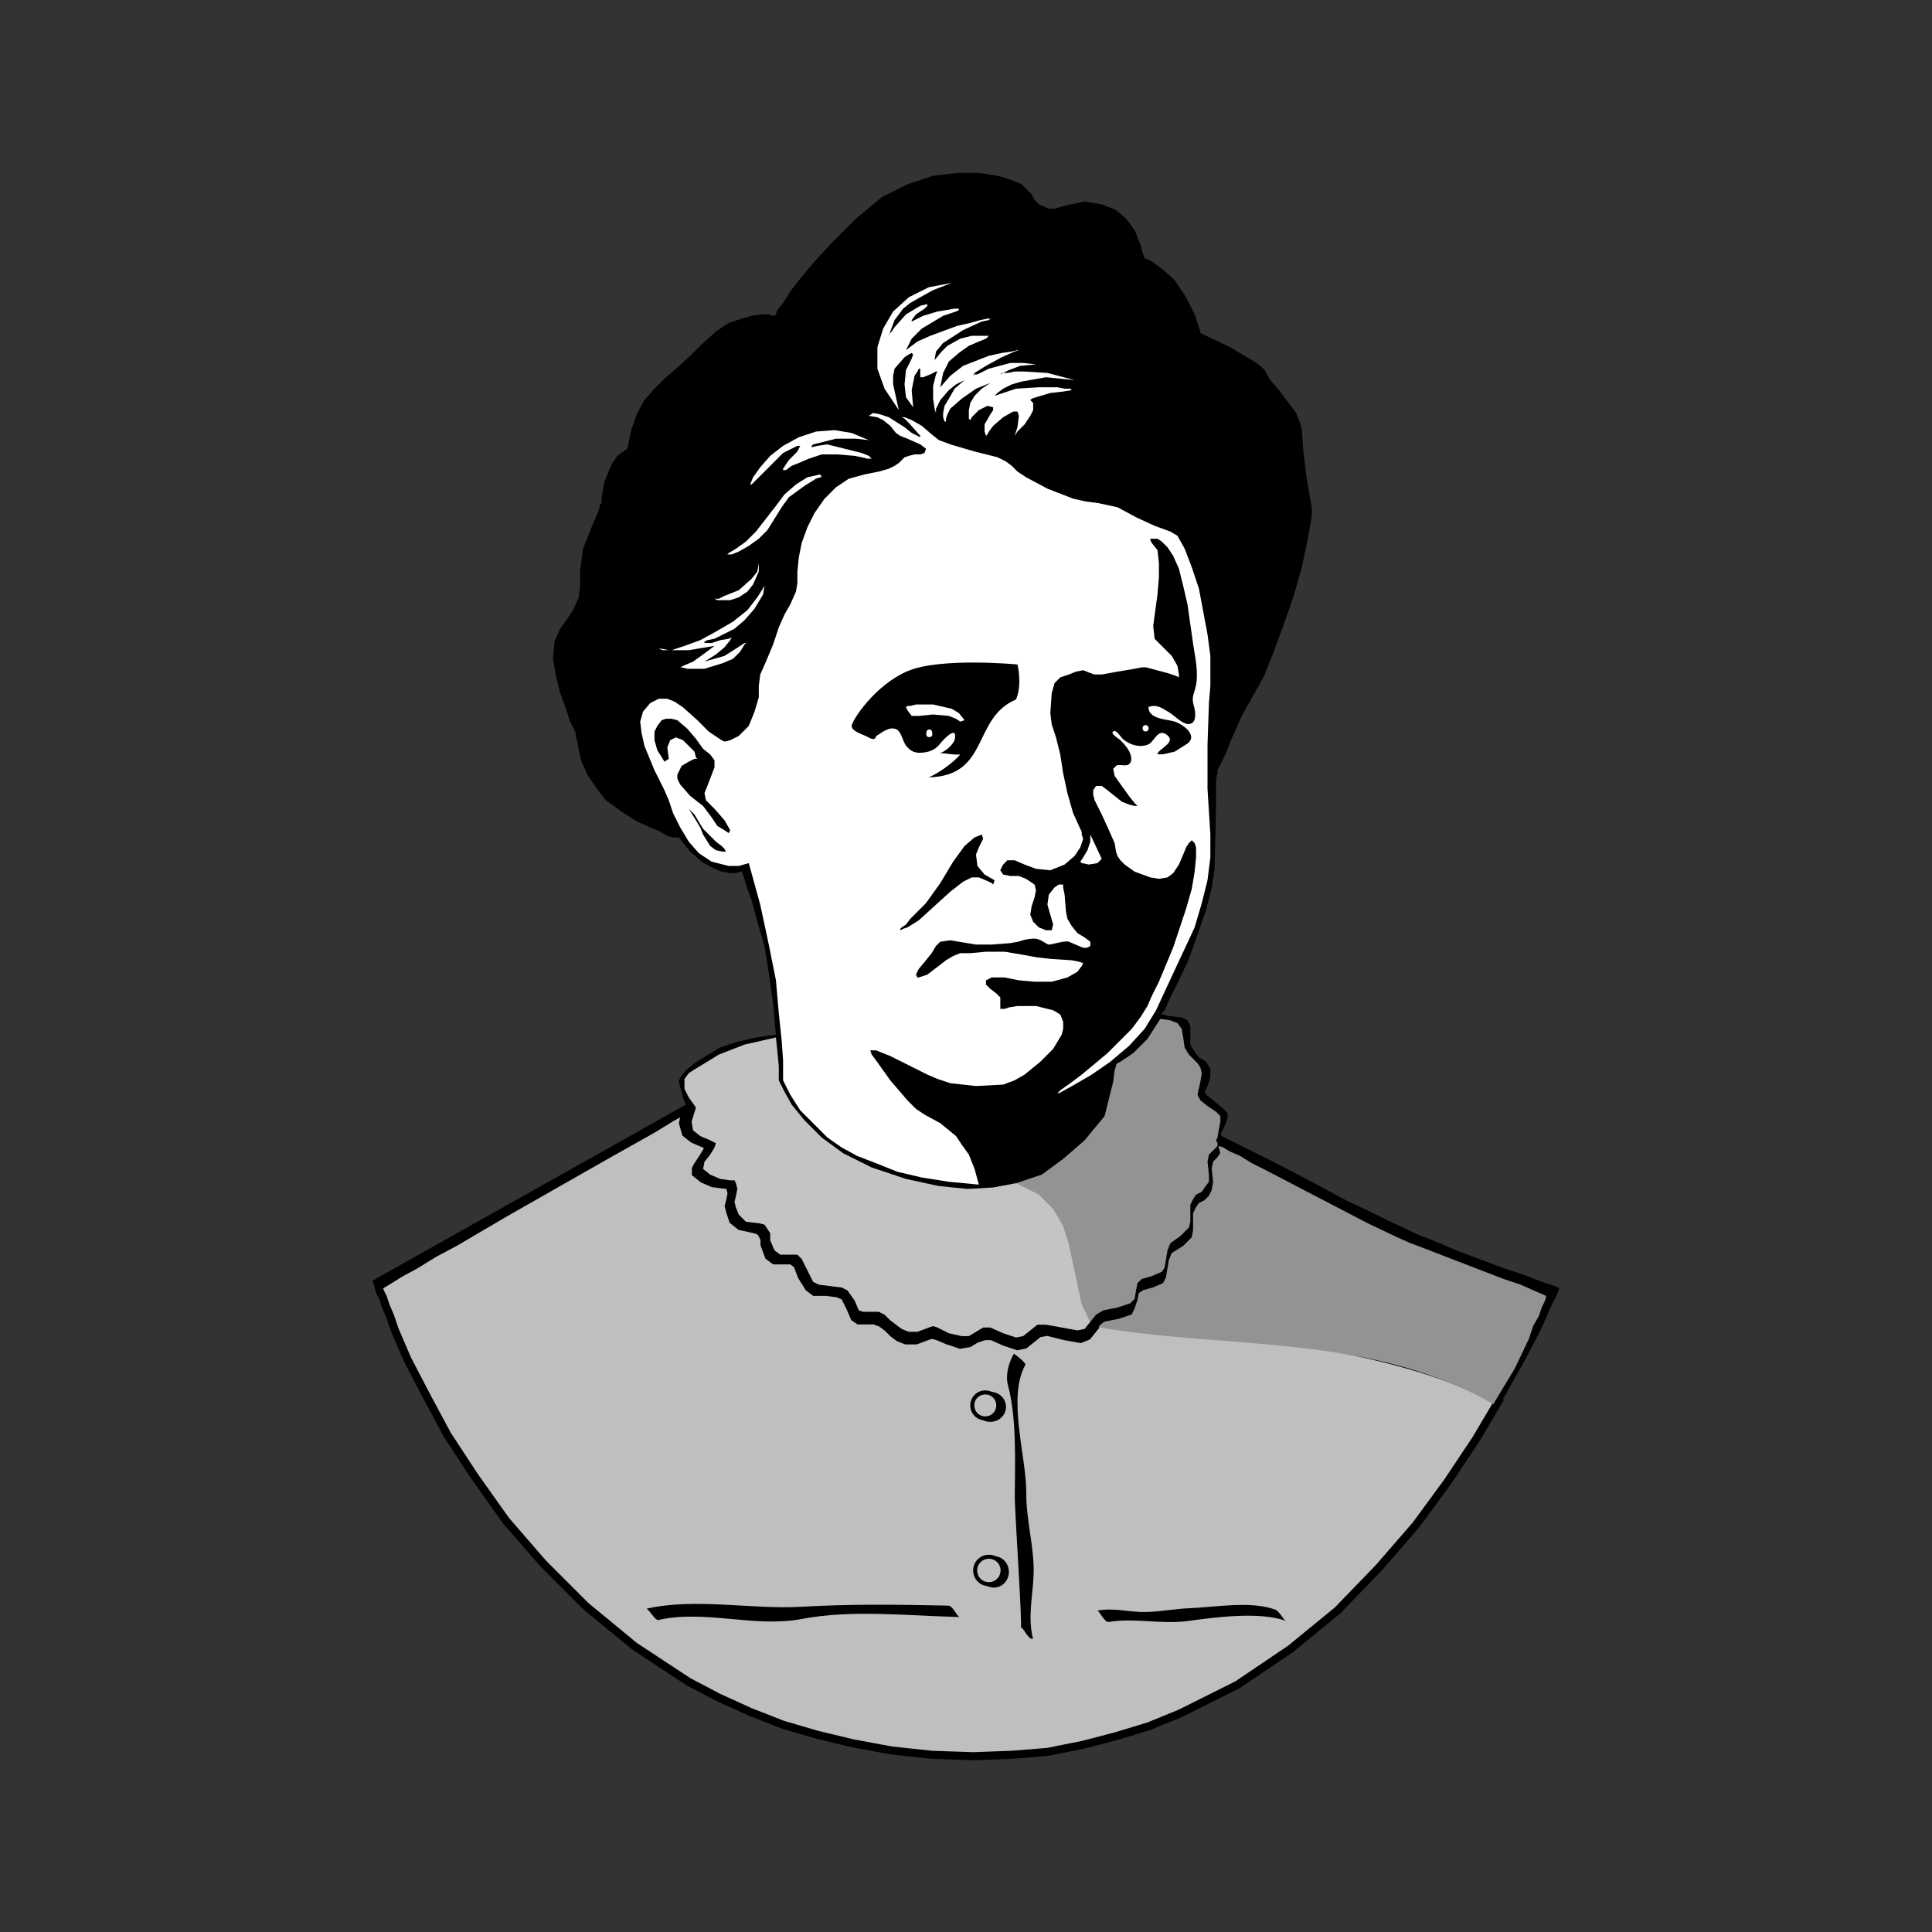 <svg:svg xmlns:svg="http://www.w3.org/2000/svg" enable-background="new 0 0 150.298 200" height="240.0" id="marie_curie" version="1.1" viewBox="-44.851 -20.0 240.0 240.0" width="240.0" x="0px" y="0px" xml:space="preserve">
<svg:rect x="-44.851" y="-20.0" width="240.0" height="240.0" fill="#333333" stroke="none"/>
<svg:g id="parts_group">
	<svg:polygon clip-rule="evenodd" fill="none" fill-rule="evenodd" points="71.37,199.82 66.438,199.456 61.49,198.537 57.052,197.472    52.489,196.196 48.264,194.541 44.321,192.749 40.479,190.736 33.616,186.04 27.296,180.983 21.869,175.557 17.005,169.793    12.852,164.192 9.267,158.815 6.397,153.613 4.038,149.072 2.263,145.168 1.514,143.477 0.981,142.057 0.642,141.04 0.286,140.329    0,139.47 0,138.187 38.527,116.548 37.923,114.336 38.326,113.127 39.293,111.917 40.551,110.869 42.056,109.928 43.994,108.766    46.345,107.981 48.783,107.42 49.939,107.255 49.714,104.786 49.187,101.097 48.673,97.84 47.812,94.913 47.109,92.278    46.403,90.337 46.29,89.939 45.736,89.939 44.375,89.713 42.89,89.077 41.445,88.251 39.815,86.825 38.757,85.502 38.576,85.502    37.476,85.227 36.485,84.633 35.334,84.14 33.619,83.377 31.534,82.051 29.375,80.48 27.971,78.676 26.806,76.928 25.993,75.098    25.592,73.496 25.415,72.431 25.207,71.602 25.207,71.413 24.606,70.212 24.041,68.515 23.317,66.527 22.752,64.265 22.357,61.895    22.57,59.331 23.443,57.368 24.418,56.003 25.031,55.083 25.601,53.8 25.74,52.688 25.74,50.729 26.132,47.787 27.266,44.953    28.119,42.905 28.369,41.907 28.402,41.873 28.402,41.641 28.81,39.4 29.814,36.99 30.754,35.581 31.751,34.869 32.185,32.844    32.97,30.686 33.991,28.848 35.369,27.272 36.682,25.96 38.139,24.685 39.695,23.301 41.319,21.682 43.174,20.012 45.025,18.778    46.811,18.182 48.212,17.781 49.659,17.574 50.58,17.574 51.217,16.776 52.1,15.364 53.389,13.707 55.248,11.479 57.556,8.993    60.481,6.066 63.86,3.25 67.303,1.529 70.743,0.382 73.997,0 76.86,0 79.381,0.388 81.335,0.974 82.917,1.652 84.53,3.266    84.885,3.975 85.046,4.137 85.749,4.438 85.948,4.438 87.04,4.126 89.848,3.524 92.413,3.951 94.565,4.812 96.118,6.142    97.396,7.849 98.208,9.875 98.524,10.98 98.991,11.214 100.392,12.215 102.19,13.813 103.769,16.179 104.921,18.485    105.542,20.348 105.988,20.57 108.685,21.828 111.414,23.465 112.661,24.294 113.436,25.07 114.174,26.362 115.179,27.535    117.456,30.57 117.9,31.68 118.329,32.966 118.517,35.781 118.867,38.762 119.389,41.886 119.587,42.871 119.587,44.212    119.032,47.357 118.302,50.829 117.21,54.648 115.954,58.24 114.704,61.635 113.6,64.393 113.016,65.563 112.454,66.5    110.735,69.595 109.36,72.69 108.815,74.142 107.871,76.029 107.871,76.18 107.694,77.068 107.694,79.763 107.514,88.057    107.133,90.528 106.389,93.503 104.211,99.672 102.939,102.399 101.857,104.565 101.72,104.876 102.379,104.948 103.768,105.643    104.498,107.107 104.498,109.353 104.78,109.823 105.093,110.241 106.049,110.814 106.983,112.371 106.983,114.086    106.561,115.353 106.784,115.53 107.922,116.479 109.114,117.67 109.114,119.278 108.685,120.35 114.331,123.173 118.437,125.315    122.685,127.615 126.735,129.552 128.534,130.451 130.071,131.133 131.496,131.844 134.1,132.885 136.621,133.966 142.238,136.069    144.848,136.938 147.219,137.849 148.854,138.392 148.99,138.461 150.298,138.461 150.298,140.357 150.011,141.218    149.095,143.048 148.582,144.25 147.843,145.909 145.868,149.679 143.364,154.153 140.486,159.189 136.876,164.423    132.592,169.958 127.889,175.564 122.466,180.808 116.338,185.854 109.817,190.382 102.406,194.179 98.583,195.816 94.395,197.272    90.256,198.354 85.862,199.271 81.302,199.817 76.572,200  " />
	
		<svg:polygon clip-rule="evenodd" fill-rule="evenodd" points="   39.468,84.023 40.888,85.798 42.308,87.041 43.551,87.751 44.793,88.283 45.858,88.46 46.568,88.46 47.101,88.283 47.279,88.283    47.456,88.638 47.811,89.881 48.521,91.834 49.231,94.496 50.119,97.514 50.651,100.887 51.184,104.614 51.539,108.52    49.054,108.875 46.746,109.407 44.616,110.117 42.84,111.183 41.42,112.07 40.355,112.958 39.646,113.845 39.468,114.378    40,116.331 40.178,116.862 40.355,117.218 1.479,139.053 1.479,139.229 1.656,139.762 2.011,140.473 2.367,141.537 2.899,142.958    3.609,144.556 5.384,148.46 7.692,152.898 10.532,158.047 14.083,163.372 18.166,168.874 22.958,174.555 28.284,179.88    34.497,184.851 41.243,189.467 44.971,191.419 48.876,193.194 52.959,194.792 57.397,196.034 61.835,197.1 66.628,197.987    71.421,198.343 76.569,198.52 81.185,198.343 85.623,197.81 89.883,196.922 93.965,195.856 98.048,194.437 101.776,192.839    109.055,189.111 115.445,184.673 121.481,179.703 126.806,174.555 131.422,169.052 135.682,163.55 139.233,158.401    142.074,153.431 144.558,148.993 146.51,145.265 147.221,143.668 147.752,142.426 148.286,141.359 148.641,140.65 148.819,140.117    148.819,139.939 148.641,139.939 148.286,139.762 146.688,139.229 144.38,138.342 141.718,137.454 136.038,135.325    133.551,134.259 131.777,133.55 130.889,133.194 129.469,132.484 127.873,131.774 126.097,130.886 122.014,128.935    117.752,126.627 113.669,124.496 110.12,122.721 108.7,122.011 107.635,121.479 106.924,121.123 106.747,120.946 106.924,120.591    107.28,119.881 107.635,118.993 107.635,118.283 106.924,117.573 105.86,116.686 104.971,115.976 104.793,115.62 105.149,114.91    105.504,113.845 105.504,112.78 104.971,111.893 104.084,111.36 103.551,110.65 103.018,109.763 103.018,108.875 103.018,107.455    102.665,106.744 101.954,106.39 100.357,106.212 99.646,106.034 99.468,106.034 99.468,105.857 99.824,105.502 100.534,103.905    101.599,101.774 102.841,99.111 104.971,93.076 105.682,90.235 106.038,87.928 106.215,79.763 106.215,76.922 106.391,76.035    106.391,75.68 106.569,75.325 106.924,74.615 107.458,73.549 107.99,72.129 109.41,68.934 111.185,65.739 111.718,64.851    112.25,63.787 113.316,61.124 114.558,57.751 115.8,54.201 116.866,50.473 117.575,47.1 118.108,44.083 118.108,43.017    117.93,42.129 117.397,38.934 117.043,35.917 116.866,33.254 116.51,32.189 116.155,31.301 114.025,28.461 112.96,27.218    112.25,25.976 111.718,25.443 110.652,24.733 107.99,23.136 105.327,21.893 104.616,21.538 104.262,21.36 104.262,21.183    104.084,20.65 103.551,19.053 102.487,16.923 101.066,14.792 99.468,13.372 98.226,12.485 97.515,12.13 97.339,12.13    97.339,11.952 97.162,11.597 96.806,10.354 96.095,8.58 95.031,7.159 93.789,6.094 92.012,5.384 89.883,5.029 87.397,5.562    86.155,5.917 85.445,5.917 84.203,5.384 83.669,4.852 83.314,4.142 82.783,3.609 82.072,2.899 80.83,2.366 79.054,1.834    76.747,1.479 74.083,1.479 71.066,1.834 67.871,2.899 64.675,4.497 61.48,7.159 58.64,10 56.332,12.485 54.557,14.615    53.314,16.212 52.426,17.633 51.716,18.52 51.539,19.053 51.361,19.23 51.184,19.23 50.651,19.053 49.764,19.053 48.521,19.23    47.279,19.585 45.681,20.118 44.083,21.183 42.308,22.781 40.71,24.378 39.113,25.798 37.692,27.041 36.45,28.284 35.208,29.704    34.32,31.301 33.609,33.254 33.077,35.739 31.834,36.627 31.125,37.691 30.237,39.822 29.881,41.774 29.881,42.484 29.704,42.662    29.527,43.372 28.639,45.502 27.574,48.165 27.219,50.828 27.219,52.78 27.042,54.201 26.331,55.798 25.622,56.863 24.734,58.106    24.023,59.704 23.846,61.833 24.201,63.964 24.734,66.094 25.444,68.047 25.976,69.644 26.509,70.709 26.686,71.064 26.686,71.419    26.864,72.129 27.042,73.194 27.396,74.615 28.106,76.212 29.172,77.81 30.414,79.408 32.367,80.828 34.32,82.07 35.917,82.78    37.16,83.313 38.047,83.846 38.758,84.023 39.468,84.023  " stroke="#000000" stroke-linecap="square" stroke-miterlimit="10" stroke-width="0" />
	<svg:path clip-rule="evenodd" d="M63.078,31.656l1.065,0.178l0.71,0.355l0.888,0.71l0.71,0.887   l0.532,0.355l0.888,0.355l1.598,0.71l0.71,0.533l-0.177,0.532l-0.533,0.178h-0.71l-0.71,0.178l-0.532,0.177l-0.71,0.71   l-0.532,0.355l-0.71,0.355l-1.243,0.355l-1.775,0.355l-1.953,0.533l-1.598,1.065l-1.42,1.42l-1.243,1.775l-0.887,1.775l-0.71,1.953   l-0.355,1.775l-0.178,1.775v1.42l-0.177,1.065l-0.71,1.598l-0.71,1.243l-0.71,1.597l-0.71,2.13l-0.888,2.13l-0.71,1.598   l-0.178,1.419v1.42l-0.533,1.775l-0.71,1.775l-1.243,1.243l-1.065,0.533l-0.71,0.177l-0.355-0.177l-0.532-0.355l-1.065-0.71   l-1.42-1.42L40,67.869l-1.065-0.71l-0.888-0.355h-1.065l-1.065,0.533l-0.888,1.064l-0.355,1.243l0.177,1.42l0.355,1.598   l1.243,3.018l0.709,1.42l0.533,1.065l0.533,1.243l0.533,1.597l0.888,1.775l1.065,1.775l1.242,1.42l1.598,1.065l2.13,0.533h1.243   l1.243-0.355l1.42,5.147l1.065,4.972l0.888,4.438l0.355,4.083l0.355,3.373l0.177,2.484v2.308v0.178l0.178,0.355l0.71,1.42   l1.243,1.953l2.13,2.13l1.243,1.242l1.775,1.242l1.953,1.065l2.308,0.888l2.663,1.064l3.018,0.711l3.373,0.533l3.728,0.354   l-0.533-1.953l-0.71-1.775l-0.888-1.242l-0.71-1.065l-1.953-1.597l-1.953-1.065l-1.065-0.71l-1.065-1.065l-2.13-2.485l-1.775-2.485   l-0.533-0.709l-0.178-0.533h0.71l1.775,0.71l4.615,2.308l1.242,0.532l1.598,0.533l3.195,0.354l3.373-0.178l1.421-0.532l1.242-0.71   l1.953-1.598l1.598-1.598l1.064-1.775l0.178-0.71v-0.888l-0.355-0.888l-0.887-0.532l-2.131-0.532h-2.309l-1.064,0.178l-0.532,0.178   H79.41v-1.42l-0.533-0.533l-0.71-0.533l-0.532-0.531v-0.533l0.71-0.355h1.598l1.774,0.355l1.953,0.178H85.8l1.952-0.533l1.242-0.71   l0.533-0.71l0.178-0.355l-0.533-0.178l-0.887-0.178l-2.663-0.177l-1.598-0.178l-1.953-0.354l-2.13-0.355h-2.308l-1.953,0.178   h-1.243l-0.887,0.355l-0.888,0.531l-2.308,1.775l-1.065,0.355h-0.178l-0.178-0.355l0.355-0.709l0.887-1.066l0.71-0.887l0.533-0.888   l0.533-0.532l1.243-0.178l3.195,0.533h1.953l2.308-0.178l1.123-0.204c0,0,0.646-0.295,1.693-0.356   c1.048-0.063,1.631,0.81,2.096,0.739c0.464-0.07,1.968-0.526,2.366-0.356c0.398,0.171,1.242,0.532,1.242,0.532   c0.593,0.255,0.848,0.383,1.42,0v-0.532l-0.709-0.532l-0.889-0.533l-0.709-0.887l-0.533-0.889l-0.178-0.887l-0.178-2.131   l-0.177-0.888v-0.354h-0.533l-0.532,0.354l-0.71,0.888l-0.178,1.242l0.711,2.486l-0.178,0.71h-0.711l-0.887-0.354l-0.711-0.711   l-0.355-0.887l0.178-1.066l0.355-1.064l0.178-0.888l-0.178-0.71l-1.064-0.71l-0.889-0.355h-1.064l-0.888-0.177l-0.354-0.533   l0.354-0.709l0.532-0.533h0.889l1.242,0.533l1.42,0.532l1.775,0.177l1.774-0.709l1.242-1.065l0.711-1.065l0.355-1.065l-0.178-0.532   v-0.355l-0.178-0.355l-0.889-1.953l-0.709-2.485l-0.532-2.485l-0.355-2.308l-0.532-2.13L85.8,70l-0.178-1.42l0.178-2.485   l0.354-1.243l0.71-0.709l1.065-0.355l0.887-0.355l0.889-0.177l0.887,0.355l0.533,0.178h0.887l1.953-0.355l2.13-0.355l0.889-0.177   h0.531l2.664,0.71l1.064,0.355l0.355,0.178v-0.355l-0.178-1.065l-0.71-1.243l-1.065-1.065l-1.064-1.065l-0.178-1.598l0.533-3.906   l0.178-2.13V49.94l-0.178-1.597l-0.711-0.888L98.048,47.1v-0.178h0.889l0.531,0.355l0.711,0.71l0.71,1.065l0.71,1.598l0.532,2.13   l0.533,2.308l0.709,4.97c0.245,1.59,0.671,3.502,0.345,5.094c-0.219,1.068-0.603,1.405-0.272,2.511   c0.218,0.727,0.438,2.257-0.652,2.28c-0.785,0.017-1.731-1.047-2.37-1.425c-0.86-0.509-1.586-1.102-2.609-0.684   c0.009,1.458,2.065,1.495,3.082,1.754c1.139,0.29,3.284,1.839,1.591,2.897c-0.031,0.02-1.421,0.887-1.421,0.887   c-0.625,0.114-1.562,0.477-2.148,0.292c0.187-0.658,2.329-1.435,1.255-2.32c-1.221-1.007-1.565,0.807-2.434,1.153   c-1.04,0.415-2.295,0.019-3.096-0.685c-0.215-0.189-0.769-1.082-1.081-0.996c-0.725,0.201,0.545,0.932,0.661,1.039   c0.548,0.499,1.289,1.348,1.421,2.096c0.069,0.39,0.064,0.748-0.28,1.008c-0.384,0.291-1.285-0.101-1.575,0.189l-0.355,0.355   l0.178,0.887l1.775,2.485l0.709,0.888l0.355,0.355h-0.355l-0.709-0.178l-0.888-0.355l-0.888-0.71l-0.888-0.71l-0.711-0.533h-0.709   l-0.355,0.533v0.533l0.178,0.71l0.887,1.775l0.889,1.953l0.71,1.597l0.178,1.065l0.177,0.533l0.355,0.533l0.532,0.533l1.242,0.887   l1.953,0.71l1.066,0.178l1.064-0.178l0.71-0.533l0.71-1.064l0.532-1.243l0.355-0.888l0.354-0.532l0.354-0.355l0.355,0.355   l0.178,0.532v1.243l-0.178,1.775l-0.355,2.13l-0.709,2.485l-1.598,4.793l-1.774,4.261l-0.889,1.775l-0.533,1.242l-0.887,1.42   l-1.065,1.42l-3.018,3.019l-3.195,2.662l-1.42,1.065l-1.243,0.887l-0.354,0.355h0.177l0.355-0.178l1.597-0.888l2.131-1.242   l2.309-1.598l2.308-1.953l1.953-2.13l1.42-2.308l1.064-2.308l1.242-2.662l2.485-5.325l0.889-3.019l0.709-2.84l0.355-2.84v-2.84   l-0.355-5.681v-5.503l0.178-5.147l0.178-2.131v-1.775v-1.953l-0.355-2.663l-1.064-5.681l-0.889-2.663l-0.887-2.308l-0.888-1.598   l-0.888-0.533l-1.952-0.71l-2.309-1.065l-2.308-1.243l-2.484-0.533l-1.42-0.177l-1.6-0.355l-3.194-1.243l-2.662-1.42l-1.066-0.71   l-0.709-0.71l-0.711-0.533l-1.064-0.532l-2.84-0.71l-3.018-0.888l-1.42-0.533l-0.888-0.71l-1.242-1.065l-1.243-0.71l-0.888-0.355   H67.16l0.355,0.177l0.532,0.533l1.42,1.598v0.177l-0.355-0.177l-0.71-0.355l-0.888-0.71l-1.953-1.242l-1.065-0.355l-0.888-0.178   L63.078,31.656z" fill="#FFFFFF" fill-rule="evenodd" />
	
		<svg:polygon clip-rule="evenodd" fill="#FFFFFF" fill-rule="evenodd" points="   90.592,83.668 90.592,84.555 90.237,85.621 89.706,86.508 89.35,87.041 89.528,87.218 90.415,87.396 91.481,87.218 92.012,86.686    90.592,83.668  " stroke="#000000" stroke-linecap="square" stroke-miterlimit="10" stroke-width="0" />
	
		<svg:polygon clip-rule="evenodd" fill-rule="evenodd" points="   37.692,74.615 36.805,73.194 36.45,71.952 36.45,70.887 36.805,70.177 37.337,69.467 37.87,69.289 38.58,69.289 39.29,69.467    40.533,70.532 41.598,71.774 42.485,73.017 43.373,73.727 43.906,74.437 43.906,75.325 43.018,77.632 42.663,78.52 42.84,79.408    43.906,80.473 45.148,81.893 45.858,83.136 45.681,83.49 45.148,83.136 44.261,82.603 43.551,81.538 42.485,80.118 40.888,78.875    39.646,77.455 39.29,76.745 39.29,76.212 39.823,75.147 40.71,74.615 41.42,74.26 41.775,74.26 41.598,74.082 41.42,73.372    40,71.952 39.113,71.597 38.402,71.952 38.047,72.839 38.225,74.26 37.692,74.615  " stroke="#000000" stroke-linecap="square" stroke-miterlimit="10" stroke-width="0" />
	
		<svg:polygon clip-rule="evenodd" fill-rule="evenodd" points="   40.71,80.473 41.598,81.893 42.13,82.78 42.485,83.668 43.373,85.088 44.083,85.621 44.971,85.798 45.326,85.798 45.148,85.443    44.793,85.088 44.083,84.555 42.485,82.958 41.42,81.183 40.71,80.473  " stroke="#000000" stroke-linecap="square" stroke-miterlimit="10" stroke-width="0" />
	
		<svg:polygon clip-rule="evenodd" fill-rule="evenodd" points="   78.7,89.349 77.458,88.638 76.569,87.573 76.391,86.153 76.747,85.265 77.28,84.2 77.102,83.668 76.214,84.023 74.971,85.088    73.551,87.041 71.954,89.703 70.178,92.188 68.226,94.141 67.693,94.852 67.16,95.207 66.983,95.384 66.983,95.562 67.338,95.384    67.871,95.207 69.291,94.318 71.243,92.543 73.196,90.769 74.793,89.526 75.859,88.993 76.747,88.993 77.989,89.526 78.344,89.703    78.522,89.881 78.7,89.349  " stroke="#000000" stroke-linecap="square" stroke-miterlimit="10" stroke-width="0" />
	<svg:path clip-rule="evenodd" d="M70.533,76.567c7.579-0.195,5.355-7.363,10.828-9.674   c0.813-1.941,0.178-4.35,0.178-4.35s-9.491-0.903-13.579,0.799s-6.978,6.142-7.012,6.834c-0.034,0.684,1.533,1.107,1.984,1.365   c0.383,0.219,0.922,0.518,1.048-0.103c0.712-0.4,1.644-1.284,2.564-0.818c0.564,0.286,0.743,1.458,1.148,1.991   c0.609,0.802,1.239,0.994,2.219,0.865c0.933-0.122,1.51-0.426,2.067-1.145c0.366-0.47,2.153-2.345,1.773-0.493   c-0.125,0.608-1.309,1.716-1.975,1.71c0.899,0.008,1.693,0.245,2.662,0.178C73.526,74.776,71.849,75.977,70.533,76.567z" fill-rule="evenodd" />
	
		<svg:polygon clip-rule="evenodd" fill="#FFFFFF" fill-rule="evenodd" points="   74.971,69.467 74.261,68.579 73.374,68.047 71.066,67.514 68.936,67.514 68.226,67.692 67.871,67.692 67.693,67.869 67.871,68.224    68.403,68.934 69.291,68.934 71.066,68.756 73.019,68.934 73.906,69.289 74.438,69.644 74.971,69.467  " stroke="#000000" stroke-linecap="square" stroke-miterlimit="10" stroke-width="0" />
	
		<svg:polygon clip-rule="evenodd" fill="#FFFFFF" fill-rule="evenodd" points="   66.805,30.946 65.03,28.284 64.143,25.798 64.143,23.136 64.853,20.828 66.095,18.698 68.048,16.923 70.533,15.68 73.374,15.147    71.066,16.035 69.468,16.923 68.226,17.633 67.338,18.343 66.273,19.763 65.741,21.183 65.563,21.715 65.563,21.538 65.918,21.183    66.273,20.65 67.693,19.053 69.468,17.987 70.178,17.81 70.356,17.81 70.356,17.987 70.001,18.343 68.936,19.053 68.403,19.763    68.403,19.94 68.758,19.763 69.823,19.23 71.598,18.698 73.729,18.343 74.261,18.343 74.261,18.52 73.906,18.698 73.374,18.875    72.309,19.23 69.646,20.828 68.403,22.07 67.693,23.491 69.113,22.425 70.71,21.715 74.083,20.473 75.681,20.118 76.924,19.763    77.811,19.585 78.167,19.585 77.989,19.763 77.102,19.94 74.793,21.005 72.309,22.603 71.421,23.668 71.243,24.733 72.131,23.668    72.841,22.958 74.438,22.07 75.859,21.715 77.458,21.715 77.989,21.715 77.634,22.07 76.747,22.425 75.504,22.958 74.261,23.846    73.019,24.911 72.309,26.331 71.954,28.106 73.196,26.686 74.793,25.443 77.989,24.201 79.586,23.846 80.83,23.668 81.539,23.491    81.894,23.491 81.716,23.491 81.185,23.668 79.586,24.378 77.634,25.443 76.214,26.331 76.037,26.686 76.214,26.508 76.569,26.508    76.924,26.331 77.989,25.798 80.652,25.088 82.25,25.088 83.847,25.266 81.894,25.443 80.474,25.976 79.764,26.331 79.41,26.508    79.586,26.331 80.296,26.331 81.185,26.153 82.427,26.153 85.267,26.331 88.639,27.218 85.089,26.863 82.072,27.396 80.83,27.751    79.764,28.284 79.054,28.816 78.7,29.171 81.361,28.284 84.203,28.106 86.51,28.106 87.397,28.284 88.108,28.284 88.286,28.461    87.22,28.639 85.623,28.816 83.847,29.349 83.314,29.526 83.136,29.704 83.492,30.059 83.492,30.946 83.136,31.656 82.427,32.722    81.539,33.609 81.185,34.142 81.007,34.319 81.185,34.142 81.539,33.076 81.716,31.656 81.539,31.124 81.007,31.124 79.764,31.834    78.522,32.899 77.989,33.609 77.811,33.964 77.634,34.142 77.458,33.609 77.458,32.722 78.167,31.479 78.522,30.946 78.522,30.591    77.811,30.414 76.747,30.946 75.859,31.834 75.681,32.189 75.504,32.011 75.504,30.946 75.681,30.059 76.214,29.171 77.102,28.284    78.167,27.573 76.391,28.284 74.616,29.526 73.196,30.769 72.841,31.479 72.664,32.011 72.664,32.367 72.486,32.367 72.309,31.834    72.309,31.301 72.486,30.414 73.019,29.526 73.729,28.284 74.971,27.218 73.906,27.751 73.019,28.461 71.954,29.704 71.421,30.769    71.421,31.301 71.243,30.769 71.066,29.526 71.066,27.929 71.421,26.508 71.598,26.153 71.421,26.153 70.71,26.508 69.823,26.863    69.468,26.863 69.468,26.331 69.468,25.798 69.291,25.798 69.113,26.153 68.758,26.686 68.403,28.461 68.581,30.591 67.693,29.349    67.516,27.751 67.693,25.976 68.403,24.556 68.581,24.023 68.403,23.846 68.048,24.023 67.516,24.378 66.273,25.798 66.095,26.686    66.095,27.751 66.805,30.946  " stroke="#000000" stroke-linecap="square" stroke-miterlimit="10" stroke-width="0" />
	
		<svg:polygon clip-rule="evenodd" fill="#FFFFFF" fill-rule="evenodd" points="   63.078,34.674 60.947,33.786 58.817,33.431 56.509,33.609 54.379,34.319 52.426,35.384 50.829,36.627 49.586,38.046 48.699,39.29    48.343,40.177 48.521,40.177 48.876,39.822 49.586,39.112 51.539,37.159 52.426,36.271 53.492,35.739 54.202,35.384 54.557,35.384    54.202,36.094 53.137,37.159 52.426,38.224 52.426,38.402 52.781,38.402 53.492,37.869 54.379,37.514 55.622,36.981 57.219,36.449    59.172,36.449 61.302,36.627 62.19,36.804 62.9,36.981 63.433,36.981 63.078,36.627 62.19,36.271 59.35,35.562 57.93,35.207    56.687,35.384 55.977,35.562 55.977,35.384 56.154,35.207 56.864,35.029 58.995,34.497 61.48,34.497 63.078,34.674  " stroke="#000000" stroke-linecap="square" stroke-miterlimit="10" stroke-width="0" />
	
		<svg:polygon clip-rule="evenodd" fill="#FFFFFF" fill-rule="evenodd" points="   57.042,38.934 55.444,39.29 54.024,40.177 52.604,41.419 51.539,42.84 49.054,46.035 47.811,47.277 46.568,48.165 45.681,48.698    45.503,48.875 46.036,48.875 46.923,48.52 48.166,47.81 49.409,46.922 50.474,45.857 51.361,44.438 52.249,43.017 53.137,41.774    55.089,40.354 56.509,39.467 57.042,39.29 57.219,39.29 57.042,38.934  " stroke="#000000" stroke-linecap="square" stroke-miterlimit="10" stroke-width="0" />
	
		<svg:polygon clip-rule="evenodd" fill="#FFFFFF" fill-rule="evenodd" points="   49.409,49.94 49.231,51.005 48.521,51.893 46.923,53.313 45.148,54.023 44.438,54.378 43.906,54.378 44.261,54.556 45.858,54.556    46.923,54.201 47.989,53.49 48.699,52.603 49.409,51.005 49.409,49.94  " stroke="#000000" stroke-linecap="square" stroke-miterlimit="10" stroke-width="0" />
	
		<svg:polygon clip-rule="evenodd" fill="#FFFFFF" fill-rule="evenodd" points="   50.119,52.78 49.231,54.201 47.989,55.798 46.213,57.218 44.083,58.461 42.13,59.526 40.178,60.236 38.58,60.769 37.515,60.769    36.982,60.591 37.337,60.591 38.225,60.769 40.71,60.769 43.906,60.236 42.485,61.301 41.243,62.188 40,62.721 39.646,62.899    39.823,62.899 40.533,63.076 42.663,63.076 44.971,62.366 46.213,61.833 47.101,60.946 47.634,60.059 47.811,59.881 47.634,59.881    47.101,60.236 45.148,61.479 42.663,62.188 44.083,61.301 45.148,60.414 45.858,59.526 46.036,59.171 45.681,59.349 44.616,59.526    43.551,59.881 42.663,59.881 42.663,59.704 43.018,59.526 43.906,59.349 44.971,58.816 46.391,58.106 47.634,57.041 48.876,55.621    49.941,53.845 50.119,52.78  " stroke="#000000" stroke-linecap="square" stroke-miterlimit="10" stroke-width="0" />
	<svg:path clip-rule="evenodd" d="M90.948,145.087   l-0.711,0.889l-0.887,0.354l-1.953-0.354l-2.13-0.533l-1.064,0.178l-0.889,0.71l-0.887,0.71l-0.889,0.178l-1.597-0.533   l-1.598-0.709h-0.887l-1.066,0.354l-0.887,0.532l-1.065,0.178l-1.597-0.533l-1.243-0.531l-0.71-0.178l-0.532,0.178l-1.42,0.531   h-1.243l-0.888-0.354l-0.71-0.532l-0.71-0.71l-0.71-0.532l-0.888-0.355h-1.065h-0.888l-0.533-0.354l-0.532-1.242l-0.71-1.421   l-0.887-0.354l-1.42-0.178h-1.42l-0.71-0.533l-0.887-1.42l-0.533-1.42l-0.71-0.532h-1.065h-1.065l-0.71-0.533l-0.533-1.42v-0.71   l-0.355-0.71l-0.355-0.355l-0.71-0.178l-1.598-0.354l-0.888-0.71l-0.355-1.065l-0.178-0.71l0.178-0.71l0.177-0.888l-0.177-0.71   l-0.178-0.354h-0.533l-1.42-0.178l-1.243-0.532l-0.888-0.711v-0.532l0.178-0.354l0.71-1.066l0.533-0.887l0.178-0.533l-0.71-0.354   l-1.243-0.532l-0.887-0.71L40,119.526l0.177-0.889l0.355-0.887l-1.953,1.064l-2.308,1.421l-5.681,3.194l-12.781,7.278l-6.036,3.55   l-2.663,1.421l-2.308,1.42l-1.953,1.064l-1.42,0.889l-0.888,0.531l-0.355,0.178v0.178l0.178,0.533l0.355,0.71l0.355,1.065   l0.532,1.242l0.533,1.597l1.598,3.729l2.308,4.438l2.663,4.972l3.373,5.147l3.906,5.502l4.615,5.326l5.326,5.325l6.035,4.971   l6.746,4.438l3.728,1.953l3.905,1.774l4.083,1.598l4.261,1.242l4.438,1.066l4.793,0.887l4.97,0.533l5.148,0.178l4.793-0.178   l4.438-0.355l4.438-0.887l4.083-1.066l4.082-1.242l3.905-1.598l7.102-3.55l6.567-4.438l5.858-4.793l5.147-5.325l4.616-5.325   l3.906-5.326l3.55-5.325l2.778-4.688c-15.198-8.973-49.695-9.802-49.695-9.802L90.948,145.087z" fill="#BFBFBF" fill-rule="evenodd" stroke="#000000" stroke-miterlimit="10" />
	<svg:path clip-rule="evenodd" d="M146.849,140.812l-1.243-0.533l-1.598-0.709l-2.129-0.711   l-10.119-3.905l-1.42-0.532l-1.598-0.71l-3.729-1.775l-8.521-4.438l-4.083-2.129l-1.775-0.889l-1.42-0.887l-1.243-0.533   l-0.887-0.533l-0.533-0.177v0.177l0.178,0.711l-0.355,0.533l-0.531,0.531l-0.178,0.889l0.178,1.598l-0.178,1.064l-0.355,0.71   l-0.533,0.533l-0.709,0.354l-0.355,0.532l-0.355,0.711v1.064v1.065l-0.178,0.888l-1.064,1.064l-1.421,0.888l-0.354,0.888   l-0.178,1.065l-0.178,1.064l-0.355,0.711l-1.242,0.532l-1.244,0.354l-0.531,0.355l-0.178,0.888l-0.355,1.065l-0.355,0.709   l-1.597,0.533l-1.775,0.354l-0.54,0.396l-0.207,0.312c16.573,2.77,33.787,0.798,49.054,9.536l0.159-0.28l2.482-4.104l1.775-3.728   l0.531-1.598l0.711-1.243l0.354-1.064l0.355-0.71l0.178-0.532v-0.178L146.849,140.812z" fill="#939393" fill-rule="evenodd" />
	
		<svg:polygon clip-rule="evenodd" fill="#939393" fill-rule="evenodd" points="   90.592,144.2 91.303,143.313 92.19,142.78 93.965,142.426 95.564,141.893 96.095,141.359 96.273,140.295 96.451,139.407    96.984,138.875 98.226,138.52 99.468,137.987 99.824,137.454 100.001,136.39 100.179,135.325 100.534,134.437 101.776,133.55    102.841,132.484 103.018,131.774 103.018,130.709 103.018,129.644 103.374,128.935 103.729,128.401 104.44,128.047    104.793,127.514 105.327,126.805 105.327,125.916 105.149,124.318 105.327,123.431 106.391,122.365 106.391,122.011    106.215,121.655 106.391,121.301 106.569,120.236 106.747,119.349 106.747,118.638 106.215,118.106 105.149,117.396    104.262,116.686 103.907,115.976 104.262,114.378 104.44,113.313 104.262,112.603 103.907,112.07 102.841,111.006 102.309,110.117    102.131,108.875 101.954,107.81 101.421,107.1 100.534,106.744 99.291,106.567 97.693,109.053 95.917,110.828 94.321,111.893    93.965,112.07 93.789,112.248 93.789,112.425 93.611,112.958 93.433,114.378 92.368,118.638 89.883,121.655 87.22,123.963    84.558,125.916 81.361,126.981 90.592,144.2  " stroke="#000000" stroke-linecap="square" stroke-miterlimit="10" stroke-width="0" />
	<svg:polygon clip-rule="evenodd" fill="#C4C4C4" fill-rule="evenodd" points="81.361,126.981 78.522,127.514 75.326,127.691    71.776,127.336 67.693,126.449 63.433,125.029 59.882,123.254 57.219,121.301 55.089,119.171 53.492,117.218 52.604,115.62    52.071,114.556 51.894,114.2 51.894,112.425 51.539,108.875 47.634,109.763 44.438,111.006 42.13,112.425 41.243,112.958    40.71,113.313 40.178,114.022 40.178,115.265 40.71,116.331 41.598,117.573 41.065,119.349 41.243,120.413 42.13,121.123    43.373,121.655 44.083,122.011 43.906,122.543 43.373,123.431 42.663,124.318 42.485,125.206 43.373,125.916 44.616,126.449    45.858,126.627 46.391,126.627 46.568,126.981 46.746,127.691 46.568,128.579 46.391,129.289 46.568,129.999 46.923,130.886    47.811,131.774 49.409,131.952 50.119,132.129 50.829,133.194 50.829,134.082 51.361,135.325 52.071,135.857 53.137,135.857    54.202,135.857 54.734,136.39 56.154,139.229 56.864,139.584 58.285,139.762 59.705,139.939 60.415,140.295 61.302,141.537    61.835,142.78 62.368,142.958 63.255,142.958 64.32,142.958 65.03,143.313 65.741,144.022 67.16,145.087 68.048,145.442    69.113,145.442 70.533,144.91 71.066,144.732 71.598,144.91 73.019,145.62 74.616,145.976 75.504,145.976 76.391,145.442    77.28,144.91 78.167,144.91 79.764,145.62 81.361,146.152 82.25,145.976 83.136,145.265 84.025,144.556 85.089,144.556    88.995,145.265 89.883,145.087 90.592,144.2 89.528,142.07 88.461,137.1 87.93,134.614 87.22,132.307 85.978,130.177    84.203,128.401 81.361,126.981  " />
	
		<svg:path clip-rule="evenodd" d="   M76.214,154.762c0-1.035,0.868-1.863,1.953-1.863s1.952,0.828,1.952,1.863c0,1.036-0.867,1.864-1.952,1.864   S76.214,155.798,76.214,154.762L76.214,154.762z" fill-rule="evenodd" stroke="#000000" stroke-linecap="square" stroke-miterlimit="10" stroke-width="0" />
	
		<svg:path clip-rule="evenodd" d="   M76.747,175.266c0-1.085,0.829-1.953,1.863-1.953c1.035,0,1.864,0.868,1.864,1.953c0,1.084-0.829,1.952-1.864,1.952   C77.576,177.218,76.747,176.35,76.747,175.266L76.747,175.266z" fill-rule="evenodd" stroke="#000000" stroke-linecap="square" stroke-miterlimit="10" stroke-width="0" />
	<svg:g>
		<svg:circle clip-rule="evenodd" cx="77.545" cy="154.585" fill="#C0C0C0" fill-rule="evenodd" r="1.614" />
		<svg:path d="M77.545,153.221c0.765,0,1.364,0.599,1.364,1.363c0,0.766-0.6,1.365-1.364,1.365s-1.364-0.6-1.364-1.365    C76.181,153.819,76.781,153.221,77.545,153.221 M77.545,152.721c-1.036,0-1.864,0.828-1.864,1.863    c0,1.036,0.829,1.865,1.864,1.865c1.035,0,1.864-0.829,1.864-1.865C79.41,153.549,78.581,152.721,77.545,152.721L77.545,152.721z" />
	</svg:g>
	<svg:g>
		<svg:path clip-rule="evenodd" d="M77.989,176.79c-0.938,0-1.702-0.764-1.702-1.702    c0-0.955,0.748-1.703,1.702-1.703c0.939,0,1.703,0.764,1.703,1.703C79.692,176.026,78.928,176.79,77.989,176.79z" fill="#C0C0C0" fill-rule="evenodd" />
		<svg:path d="M77.989,173.635c0.814,0,1.453,0.639,1.453,1.453s-0.639,1.452-1.453,1.452s-1.452-0.638-1.452-1.452    S77.174,173.635,77.989,173.635 M77.989,173.135c-1.085,0-1.952,0.868-1.952,1.953c0,1.084,0.867,1.952,1.952,1.952    s1.953-0.868,1.953-1.952C79.942,174.003,79.074,173.135,77.989,173.135L77.989,173.135z" />
	</svg:g>
	<svg:g>
		<svg:g>
			<svg:path d="M72.963,179.458c-6.118-0.137-12.147-0.211-18.242,0.139c-6.235,0.356-13.156-1.131-19.228,0.231     c0.163-0.036,0.97,1.414,1.414,1.414c0.082,0,0.165,0,0.247,0c-0.327,0-0.853-1.414-1.414-1.414c-0.083,0-0.165,0-0.247,0     c0.471,0.472,0.943,0.942,1.414,1.414c5.873-1.318,11.931,0.991,17.849-0.129c6.319-1.197,13.226-0.384,19.621-0.241     C74.037,180.864,73.531,179.471,72.963,179.458L72.963,179.458z" />
		</svg:g>
	</svg:g>
	<svg:g>
		<svg:g>
			<svg:path d="M113.56,179.956c-2.97-1.127-7.514-0.302-10.642-0.179c-1.775,0.069-3.515,0.423-5.299,0.469     c-2.386,0.062-3.847-0.564-6.169-0.172c0.226-0.038,0.922,1.497,1.414,1.414c3.262-0.552,6.517,0.335,9.861-0.123     c3.315-0.454,8.964-1.215,12.156-0.005C114.623,181.262,114.089,180.156,113.56,179.956L113.56,179.956z" />
		</svg:g>
	</svg:g>
	<svg:g>
		<svg:g>
			<svg:path d="M81.098,148.151c-0.652,1.172-1.079,2.639-0.735,3.929c1.098,4.117,0.878,9.562,0.843,13.82     c-0.014,1.639,0.969,16.271,0.755,16.269c0.332,0.003,0.851,1.41,1.414,1.414c0.031,0,0.062,0.001,0.093,0.001     c-0.002-0.016-0.004-0.031-0.005-0.046c-0.676-2.71,0.003-5.295,0.087-8.014c0.102-3.283-0.942-6.683-0.914-10.06     c0.037-4.452-2.395-11.82-0.123-15.899C82.673,149.276,81.091,148.163,81.098,148.151L81.098,148.151z" />
		</svg:g>
	</svg:g>
	<svg:path d="M70.947,70.961c-0.032-0.461-0.684-0.461-0.716,0c-0.006,0.083-0.012,0.165-0.018,0.247   c-0.034,0.484,0.785,0.484,0.751,0C70.958,71.125,70.953,71.043,70.947,70.961z" fill="#FFFFFF" />
	<svg:path d="M97.458,70.075c-0.507,0-0.507,0.786,0,0.786S97.965,70.075,97.458,70.075z" fill="#FFFFFF" />
</svg:g>
</svg:svg>
